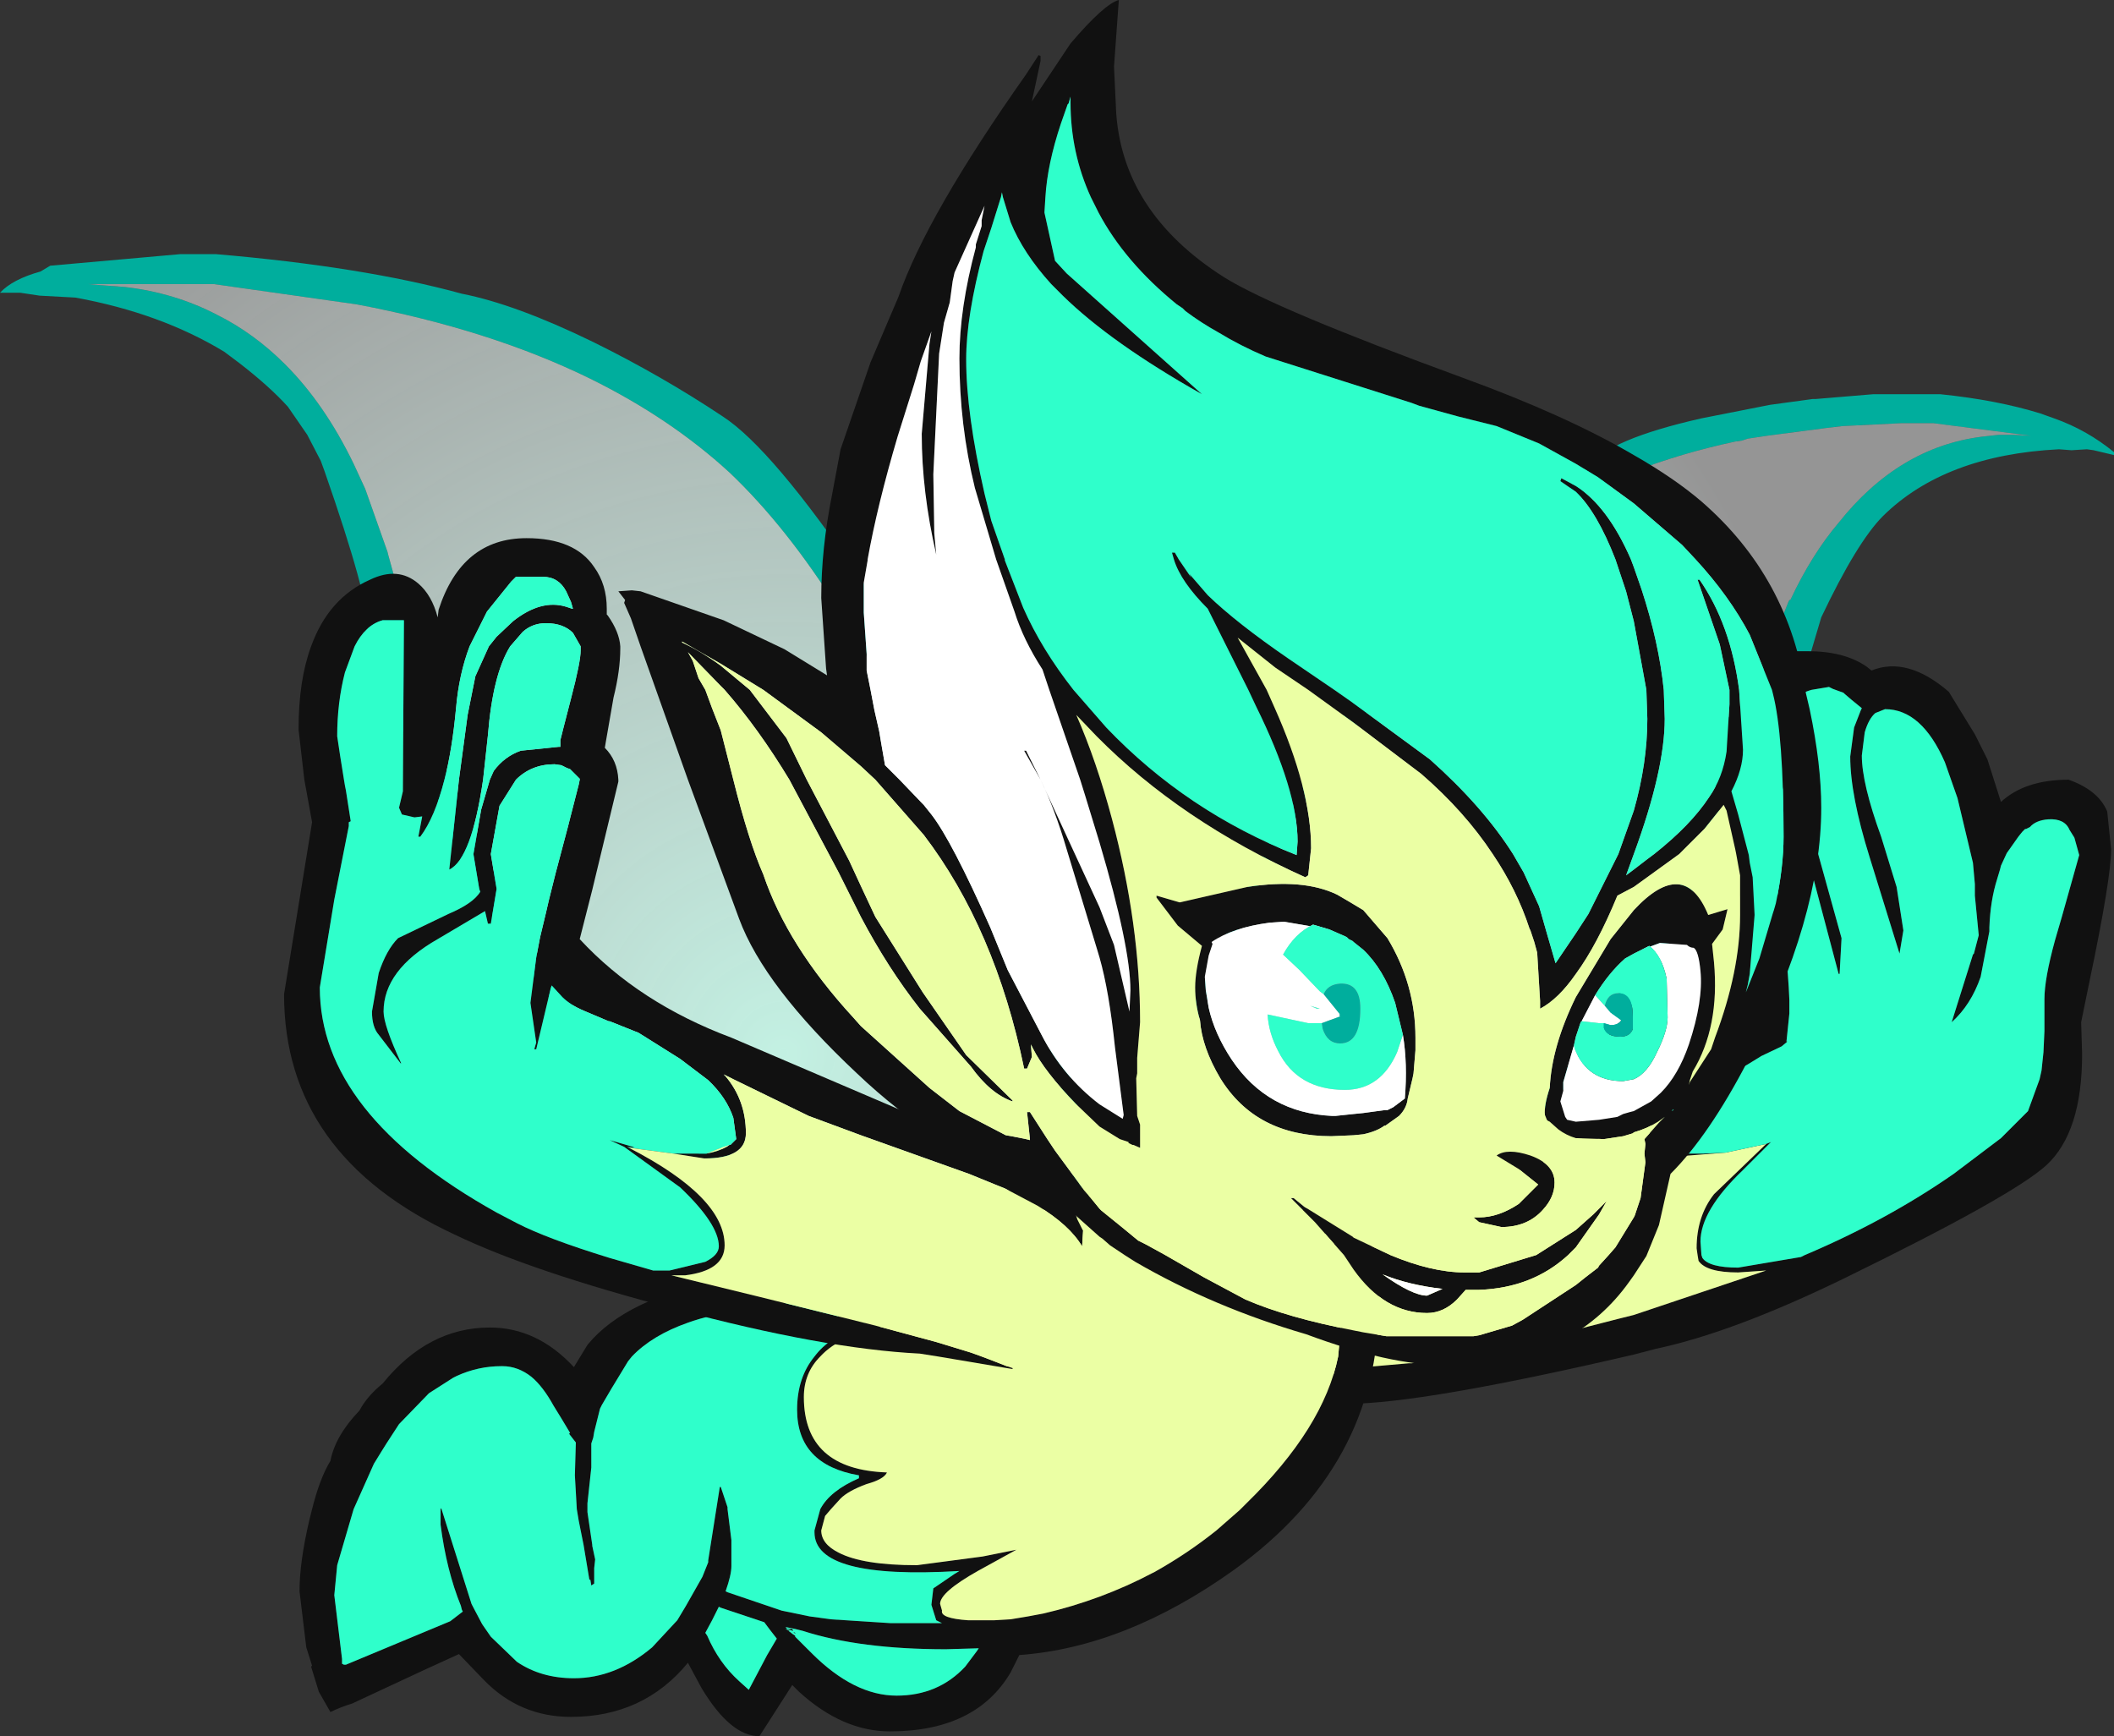 <?xml version="1.0" encoding="UTF-8" standalone="no"?>
<svg xmlns:ffdec="https://www.free-decompiler.com/flash" xmlns:xlink="http://www.w3.org/1999/xlink" ffdec:objectType="frame" height="89.85px" width="109.4px" xmlns="http://www.w3.org/2000/svg">
  <rect width="100%" height="100%" fill="#333333" stroke="none"/>
  <g transform="matrix(1.0, 0.0, 0.0, 1.0, 58.55, 60.75)">
    <use ffdec:characterId="204" height="89.85" transform="matrix(1.0, 0.0, 0.0, 1.0, -58.55, -60.75)" width="109.4" xlink:href="#shape0"/>
  </g>
  <defs>
    <g id="shape0" transform="matrix(1.0, 0.0, 0.0, 1.0, 58.55, 60.75)">
      <path d="M31.25 -37.9 Q28.45 -37.3 26.0 -36.35 L23.9 -35.4 23.0 -34.95 22.95 -34.9 Q20.8 -33.75 19.0 -32.2 16.35 -29.8 13.65 -26.05 L9.7 -20.2 Q7.95 -17.95 6.25 -14.2 L3.5 -8.05 Q2.05 -5.15 1.1 -1.85 L0.5 1.25 -0.05 4.0 0.8 4.65 Q1.2 5.0 2.45 5.15 7.8 5.8 14.5 1.5 18.4 -1.05 21.15 -3.95 L23.0 -6.05 Q24.4 -7.85 25.6 -10.0 L26.0 -10.7 28.85 -15.9 Q29.5 -17.1 31.0 -21.8 L32.05 -24.7 34.0 -29.6 34.05 -29.7 34.1 -29.7 Q35.2 -32.05 36.6 -33.7 39.7 -37.6 44.0 -38.15 L44.9 -38.25 44.95 -38.25 45.6 -38.25 46.55 -38.2 41.5 -38.85 40.3 -38.85 39.85 -38.85 36.8 -38.7 35.95 -38.6 32.9 -38.2 31.9 -38.05 31.6 -37.95 31.25 -37.9 M35.25 -40.1 L35.4 -40.1 38.4 -40.35 41.85 -40.35 Q44.8 -40.05 47.05 -39.35 L47.75 -39.1 Q49.45 -38.5 50.85 -37.35 L50.85 -37.2 49.8 -37.45 49.45 -37.5 48.65 -37.45 48.0 -37.5 Q42.1 -37.2 38.9 -34.05 37.55 -32.7 35.7 -28.8 L33.8 -22.4 Q32.7 -18.75 30.75 -18.9 L31.35 -21.25 29.35 -15.45 Q28.35 -12.25 26.0 -8.85 L23.0 -5.05 20.0 -1.9 Q10.95 6.95 2.5 5.95 1.4 5.85 0.45 5.25 -0.5 4.7 -0.45 4.25 L-0.45 4.2 -0.35 2.8 Q0.35 -2.8 3.35 -9.05 L6.1 -15.05 Q7.2 -17.5 8.4 -19.25 L11.0 -23.75 Q14.0 -28.25 17.65 -31.4 L18.8 -32.45 Q20.6 -34.0 22.75 -35.2 L22.7 -35.4 Q22.7 -36.0 23.75 -36.65 24.65 -38.0 29.5 -39.1 L33.05 -39.8 35.25 -40.1 M-43.8 -41.9 Q-41.75 -39.85 -40.25 -36.75 L-39.65 -35.45 -38.5 -32.2 -38.45 -32.0 -37.15 -27.3 -37.1 -26.95 -35.6 -21.35 -35.3 -20.55 -35.2 -20.4 -34.35 -18.5 -32.2 -13.95 Q-30.2 -10.05 -27.55 -7.1 -24.6 -3.7 -20.2 -0.6 -12.6 4.7 -5.95 4.7 L-3.75 4.4 Q-3.25 4.0 -2.65 3.8 L-2.95 0.9 -3.2 -2.45 Q-3.9 -6.0 -5.25 -9.2 L-7.75 -15.9 Q-8.65 -18.45 -9.7 -20.4 L-10.5 -21.75 -11.1 -22.65 -12.9 -25.4 -12.95 -25.5 -13.0 -25.6 -15.15 -29.2 Q-17.85 -33.5 -20.8 -36.3 -23.85 -39.1 -28.0 -41.15 -33.2 -43.7 -40.1 -45.0 L-47.5 -46.05 -54.0 -46.05 -53.45 -46.0 -52.1 -45.9 Q-49.5 -45.6 -47.3 -44.45 -45.4 -43.5 -43.8 -41.9 M-47.4 -47.6 Q-39.75 -46.95 -34.65 -45.55 -31.85 -45.0 -27.85 -43.05 -24.3 -41.3 -21.15 -39.2 -18.6 -37.55 -13.95 -30.7 -9.45 -24.05 -9.45 -22.55 L-9.6 -21.95 -9.75 -21.7 -9.65 -21.5 -9.0 -20.4 -7.4 -16.85 -4.9 -10.2 Q-2.1 -3.35 -2.1 2.6 L-2.2 4.05 -2.2 4.15 Q-2.2 4.6 -3.45 5.1 L-6.05 5.55 Q-16.55 5.55 -26.4 -4.8 -33.75 -12.5 -35.7 -18.95 L-36.45 -20.4 -37.35 -22.15 Q-39.5 -26.6 -39.5 -28.2 -39.5 -29.9 -41.75 -36.35 L-41.95 -36.9 -42.65 -38.25 -43.65 -39.7 Q-44.6 -40.75 -46.15 -41.95 L-46.95 -42.55 Q-50.25 -44.55 -54.65 -45.35 L-56.5 -45.45 -57.5 -45.6 -57.75 -45.6 -58.55 -45.6 Q-57.9 -46.3 -56.45 -46.7 L-55.95 -47.0 -49.2 -47.6 -47.4 -47.6" fill="#00ae9d" fill-rule="evenodd" stroke="none"/>
      <path d="M31.25 -37.9 L31.6 -37.95 31.9 -38.05 32.9 -38.2 35.95 -38.6 36.8 -38.7 39.85 -38.85 40.3 -38.85 41.5 -38.85 46.55 -38.2 45.6 -38.25 44.95 -38.25 44.9 -38.25 44.0 -38.15 Q39.7 -37.6 36.6 -33.7 35.2 -32.05 34.1 -29.7 L34.05 -29.7 34.0 -29.6 32.05 -24.7 31.0 -21.8 Q29.5 -17.1 28.85 -15.9 L26.0 -10.7 25.6 -10.0 Q24.4 -7.85 23.0 -6.05 L21.15 -3.95 Q18.4 -1.05 14.5 1.5 7.8 5.8 2.45 5.15 1.2 5.0 0.8 4.65 L-0.05 4.0 0.5 1.25 1.1 -1.85 Q2.05 -5.15 3.5 -8.05 L6.25 -14.2 Q7.95 -17.95 9.7 -20.2 L13.65 -26.05 Q16.35 -29.8 19.0 -32.2 20.8 -33.75 22.95 -34.9 L23.0 -34.95 23.9 -35.4 26.0 -36.35 Q28.45 -37.3 31.25 -37.9 M-43.8 -41.9 Q-45.4 -43.5 -47.3 -44.45 -49.5 -45.6 -52.1 -45.9 L-53.45 -46.0 -54.0 -46.05 -47.5 -46.05 -40.1 -45.0 Q-33.2 -43.7 -28.0 -41.15 -23.85 -39.1 -20.8 -36.3 -17.85 -33.5 -15.15 -29.2 L-13.0 -25.6 -12.95 -25.5 -12.9 -25.4 -11.1 -22.65 -10.5 -21.75 -9.7 -20.4 Q-8.65 -18.45 -7.75 -15.9 L-5.25 -9.2 Q-3.9 -6.0 -3.2 -2.45 L-2.95 0.9 -2.65 3.8 Q-3.25 4.0 -3.75 4.4 L-5.95 4.7 Q-12.6 4.7 -20.2 -0.6 -24.6 -3.7 -27.55 -7.1 -30.2 -10.05 -32.2 -13.95 L-34.35 -18.5 -35.2 -20.4 -35.3 -20.55 -35.6 -21.35 -37.1 -26.95 -37.15 -27.3 -38.45 -32.0 -38.5 -32.2 -39.65 -35.45 -40.25 -36.75 Q-41.75 -39.85 -43.8 -41.9" fill="url(#gradient0)" fill-rule="evenodd" stroke="none"/>
      <path d="M33.6 -26.85 L34.25 -27.05 35.0 -27.05 Q36.9 -27.05 38.05 -26.25 L38.3 -26.05 Q40.15 -26.8 42.3 -24.95 L43.65 -22.75 44.3 -21.45 45.0 -19.25 Q46.25 -20.4 48.5 -20.4 50.05 -19.85 50.5 -18.75 L50.7 -16.8 Q50.7 -15.3 49.6 -10.05 L49.15 -7.85 49.2 -6.2 Q49.2 -2.15 47.35 -0.45 45.6 1.15 36.9 5.4 31.15 8.2 27.15 9.05 L26.0 9.35 Q15.05 11.9 11.15 11.9 L11.0 11.9 10.4 12.0 7.85 11.55 Q6.05 11.0 5.05 9.45 4.2 8.1 4.2 6.55 4.2 3.7 8.8 1.9 11.65 0.75 19.8 -1.95 L24.2 -3.6 26.0 -4.3 28.7 -5.55 32.3 -7.95 32.3 -8.45 Q32.3 -11.3 31.25 -15.3 30.2 -19.3 30.2 -20.45 30.2 -22.05 30.5 -22.85 31.0 -24.2 32.25 -24.55 L32.25 -24.6 Q32.25 -25.65 32.7 -26.1 L33.6 -26.85 M32.85 -1.55 L33.1 -1.65 31.65 -0.2 Q29.45 1.9 29.45 3.5 L29.5 4.2 29.55 4.35 Q29.9 4.85 31.4 4.85 L34.65 4.3 34.85 4.2 Q39.1 2.4 42.55 0.0 L45.0 -1.85 46.4 -3.25 47.0 -4.9 47.1 -5.35 47.2 -6.3 47.25 -7.4 47.25 -9.05 Q47.25 -10.1 47.8 -12.1 L48.15 -13.3 49.05 -16.5 48.8 -17.4 48.55 -17.8 Q48.3 -18.4 47.45 -18.35 46.8 -18.3 46.5 -17.95 L46.3 -17.85 46.25 -17.85 46.1 -17.7 45.9 -17.45 45.3 -16.6 45.0 -15.95 44.95 -15.75 44.8 -15.25 Q44.45 -14.15 44.4 -12.75 L44.4 -12.55 43.95 -10.2 Q43.45 -8.75 42.45 -7.85 L43.55 -11.35 43.6 -11.4 43.85 -12.35 43.65 -14.4 43.65 -15.0 43.55 -16.1 42.75 -19.45 42.1 -21.3 Q40.9 -24.05 39.0 -24.05 L38.5 -23.85 Q38.15 -23.55 37.95 -22.85 L37.8 -21.65 Q37.8 -20.2 38.8 -17.45 L39.6 -14.85 39.95 -12.6 39.75 -11.4 38.2 -16.4 Q37.2 -19.6 37.2 -21.6 L37.4 -23.1 37.75 -24.0 37.8 -24.1 37.25 -24.55 36.9 -24.85 36.85 -24.9 36.3 -25.1 36.2 -25.15 36.1 -25.2 35.2 -25.05 Q34.65 -24.9 34.3 -24.55 L34.25 -24.45 34.05 -24.25 33.75 -23.25 33.8 -22.85 Q33.9 -22.0 34.5 -19.95 L34.55 -19.8 34.8 -19.0 35.25 -17.55 35.25 -17.6 36.75 -12.2 36.65 -10.35 36.6 -10.35 35.25 -15.45 34.2 -18.4 33.8 -19.7 33.7 -20.0 Q33.2 -21.55 33.05 -22.5 L33.0 -23.25 32.55 -22.6 32.25 -22.15 31.95 -21.45 32.05 -20.95 33.0 -16.6 33.35 -14.9 Q33.95 -11.65 34.05 -9.0 L34.05 -8.3 33.9 -6.85 33.95 -6.85 33.65 -6.6 32.6 -6.1 31.95 -5.7 Q30.95 -5.1 29.15 -4.2 L27.8 -3.25 27.7 -3.1 27.6 -2.95 Q27.15 -2.25 27.15 -1.75 27.15 -1.05 28.65 -1.05 L29.3 -1.05 29.6 -1.05 30.75 -1.1 28.2 -0.9 Q27.0 -0.9 26.75 -1.2 L26.75 -1.75 26.95 -2.65 27.15 -3.0 27.65 -3.5 26.0 -2.7 25.2 -2.35 23.0 -1.25 Q22.3 -0.9 22.2 -0.9 L11.5 2.65 11.15 2.75 8.85 3.45 8.7 3.35 7.1 4.15 7.05 4.2 Q5.4 5.3 5.4 6.85 5.4 8.0 6.4 9.25 L6.45 9.35 6.7 9.4 6.75 9.45 Q7.6 10.5 9.15 10.5 L10.1 10.45 11.5 10.1 11.6 10.05 12.65 9.95 14.35 9.8 14.5 9.8 16.45 9.55 17.0 9.45 22.85 8.05 23.0 8.05 23.25 8.0 25.2 7.5 26.0 7.3 32.85 5.0 31.4 5.1 Q29.75 5.1 29.35 4.5 L29.3 4.2 29.25 3.85 Q29.25 2.2 30.15 1.05 L32.85 -1.55" fill="#111111" fill-rule="evenodd" stroke="none"/>
      <path d="M32.85 -1.55 L30.15 1.05 Q29.25 2.2 29.25 3.85 L29.3 4.2 29.35 4.5 Q29.75 5.1 31.4 5.1 L32.85 5.0 26.0 7.3 25.2 7.5 23.25 8.0 23.0 8.05 22.85 8.05 17.0 9.45 16.45 9.55 14.5 9.8 14.35 9.8 12.65 9.95 11.6 10.05 11.5 10.1 10.1 10.45 9.15 10.5 Q7.6 10.5 6.75 9.45 L6.7 9.4 6.45 9.35 6.4 9.25 Q5.4 8.0 5.4 6.85 5.4 5.3 7.05 4.2 L7.1 4.15 8.7 3.35 8.85 3.45 11.15 2.75 11.5 2.65 22.2 -0.9 Q22.3 -0.9 23.0 -1.25 L25.2 -2.35 26.0 -2.7 27.65 -3.5 27.15 -3.0 26.95 -2.65 26.75 -1.75 26.75 -1.2 Q27.0 -0.9 28.2 -0.9 L30.75 -1.1 32.85 -1.55" fill="#ebffa4" fill-rule="evenodd" stroke="none"/>
      <path d="M30.75 -1.1 L29.6 -1.05 29.3 -1.05 28.65 -1.05 Q27.15 -1.05 27.15 -1.75 27.15 -2.25 27.6 -2.95 L27.7 -3.1 27.8 -3.25 29.15 -4.2 Q30.95 -5.1 31.95 -5.7 L32.6 -6.1 33.65 -6.6 33.95 -6.85 33.9 -6.85 34.05 -8.3 34.05 -9.0 Q33.95 -11.65 33.35 -14.9 L33.0 -16.6 32.05 -20.95 31.95 -21.45 32.25 -22.15 32.55 -22.6 33.0 -23.25 33.05 -22.5 Q33.2 -21.55 33.7 -20.0 L33.8 -19.7 34.2 -18.4 35.25 -15.45 36.6 -10.35 36.65 -10.35 36.75 -12.2 35.25 -17.6 35.25 -17.55 34.8 -19.0 34.55 -19.8 34.5 -19.95 Q33.9 -22.0 33.8 -22.85 L33.75 -23.25 34.05 -24.25 34.25 -24.45 34.3 -24.55 Q34.65 -24.9 35.2 -25.05 L36.1 -25.2 36.2 -25.15 36.3 -25.1 36.85 -24.9 36.9 -24.85 37.25 -24.55 37.8 -24.1 37.75 -24.0 37.4 -23.1 37.2 -21.6 Q37.2 -19.6 38.2 -16.4 L39.75 -11.4 39.95 -12.6 39.6 -14.85 38.8 -17.45 Q37.8 -20.2 37.8 -21.65 L37.95 -22.85 Q38.15 -23.55 38.5 -23.85 L39.0 -24.05 Q40.9 -24.05 42.1 -21.3 L42.75 -19.45 43.55 -16.1 43.65 -15.0 43.65 -14.4 43.85 -12.35 43.6 -11.4 43.55 -11.35 42.45 -7.85 Q43.45 -8.75 43.95 -10.2 L44.4 -12.55 44.4 -12.75 Q44.45 -14.15 44.8 -15.25 L44.95 -15.75 45.0 -15.95 45.3 -16.6 45.9 -17.45 46.1 -17.7 46.25 -17.85 46.3 -17.85 46.5 -17.95 Q46.8 -18.3 47.45 -18.35 48.3 -18.4 48.55 -17.8 L48.8 -17.4 49.05 -16.5 48.15 -13.3 47.8 -12.1 Q47.25 -10.1 47.25 -9.05 L47.25 -7.4 47.2 -6.3 47.1 -5.35 47.0 -4.9 46.4 -3.25 45.0 -1.85 42.55 0.0 Q39.1 2.4 34.85 4.2 L34.65 4.3 31.4 4.85 Q29.9 4.85 29.55 4.35 L29.5 4.2 29.45 3.5 Q29.45 1.9 31.65 -0.2 L33.1 -1.65 32.85 -1.55 30.75 -1.1" fill="#2fffcb" fill-rule="evenodd" stroke="none"/>
      <path d="M2.0 -0.3 L1.45 -0.15 Q6.15 -0.15 9.25 3.3 L10.0 4.2 10.5 4.9 10.5 3.5 10.95 2.1 Q12.4 3.3 12.7 4.4 L12.8 6.75 Q12.8 15.1 5.3 20.5 -0.3 24.5 -5.8 24.9 L-6.25 25.8 Q-8.05 28.85 -12.5 28.85 -14.95 28.85 -17.2 26.8 L-17.55 26.45 -19.25 29.1 Q-20.75 29.1 -22.25 26.6 L-22.95 25.3 Q-25.25 28.1 -29.0 28.1 -31.65 28.1 -33.5 26.2 L-34.8 24.85 -36.55 25.65 -40.2 27.35 -40.3 27.4 Q-40.95 27.6 -41.45 27.85 L-42.05 26.8 -42.45 25.5 -42.4 25.45 -42.7 24.5 -43.05 21.6 Q-43.05 20.1 -42.55 17.95 L-42.4 17.35 Q-42.0 15.75 -41.45 14.85 -41.2 13.55 -39.95 12.25 -39.55 11.5 -38.75 10.85 -36.4 7.95 -33.2 7.95 -30.75 7.95 -28.85 10.0 L-28.15 8.85 Q-26.15 6.4 -21.05 5.45 L-14.1 4.2 Q-11.1 3.55 -9.45 2.55 L-5.75 0.5 -2.7 0.4 -3.0 0.9 -1.95 0.5 -1.65 0.4 Q1.85 -0.85 2.2 -0.3 L2.0 -0.3 M10.5 6.35 L9.05 4.2 8.3 3.4 Q5.4 0.55 2.1 0.5 L-1.65 0.95 -3.95 1.65 Q-5.3 2.1 -6.6 2.8 L-9.25 4.2 -13.25 6.3 -14.6 6.4 -14.95 6.6 -15.2 6.8 Q-14.6 7.2 -13.8 7.4 L-12.6 7.65 -12.5 7.8 Q-15.05 8.3 -16.1 9.45 -16.95 10.3 -16.95 11.55 -16.95 15.3 -12.65 15.45 -12.8 15.8 -13.7 16.05 -14.65 16.4 -15.05 16.8 L-15.55 17.35 -15.85 17.7 -16.05 18.45 Q-16.05 19.15 -15.15 19.6 -13.9 20.25 -11.1 20.25 L-7.7 19.8 -6.45 19.55 -5.95 19.45 -7.95 20.55 Q-9.9 21.65 -9.9 22.25 L-9.8 22.6 Q-9.9 23.0 -8.45 23.1 L-7.3 23.1 -7.1 23.1 -6.25 23.05 -5.35 22.9 -4.55 22.75 Q-1.55 22.05 1.1 20.65 L1.2 20.6 Q2.9 19.65 4.4 18.45 L5.6 17.4 5.95 17.05 Q9.95 13.15 10.7 9.45 L10.85 7.8 Q10.85 7.1 10.5 6.35 M-15.4 6.45 Q-20.75 6.9 -22.95 7.7 -24.8 8.35 -25.85 9.45 L-26.05 9.7 -26.9 11.1 -27.4 11.95 -27.5 12.15 -27.8 13.35 -27.85 13.65 -27.95 13.95 -27.95 15.15 -27.95 15.2 -28.15 17.05 -28.15 17.35 -28.15 17.5 -27.9 19.2 -27.9 19.25 -27.75 19.95 -27.8 20.4 -27.8 21.2 -27.95 21.3 -28.0 21.0 -28.05 21.0 -28.35 19.2 -28.6 17.95 -28.7 17.35 -28.8 15.6 -28.75 13.9 -29.1 13.45 -29.05 13.4 -29.5 12.65 -29.9 12.0 Q-30.45 11.0 -31.05 10.5 -31.75 9.95 -32.55 9.95 L-32.6 9.95 Q-33.8 9.95 -34.9 10.45 L-35.0 10.5 -35.1 10.55 -36.35 11.35 -37.9 12.95 -38.55 13.95 -38.8 14.35 -39.2 15.0 -40.25 17.35 -41.1 20.25 -41.25 21.8 -40.85 25.1 -40.85 25.3 -40.85 25.35 -40.75 25.4 -40.65 25.4 -35.25 23.15 -34.6 22.65 -34.65 22.55 -34.7 22.35 Q-35.45 20.5 -35.75 18.15 L-35.75 17.3 -35.7 17.35 -34.15 22.25 -34.1 22.35 -33.6 23.3 -33.15 23.95 -31.8 25.25 Q-30.55 26.1 -28.85 26.1 -26.7 26.1 -24.8 24.5 L-23.5 23.1 -23.05 22.35 -22.2 20.85 -21.9 20.1 -21.9 20.0 -21.3 16.2 -21.25 16.2 -20.9 17.25 -20.9 17.35 -20.7 18.95 -20.7 19.3 -20.7 20.3 Q-20.7 20.75 -21.0 21.6 L-20.9 21.65 -18.1 22.6 -16.65 22.9 -15.55 23.05 -12.45 23.25 -9.8 23.25 -10.1 23.1 -10.35 22.3 -10.25 21.45 -9.15 20.7 -8.9 20.55 Q-16.4 21.0 -16.4 18.55 L-16.4 18.45 -16.1 17.35 Q-15.6 16.4 -14.1 15.75 L-14.1 15.6 Q-17.3 15.05 -17.3 12.2 -17.3 10.55 -16.4 9.45 -15.65 8.45 -14.1 7.85 L-13.8 7.7 Q-14.55 7.75 -15.15 7.4 L-15.65 6.9 -15.6 6.7 -15.4 6.45 M-19.0 23.2 L-21.25 22.45 -21.35 22.4 -21.7 23.1 -22.05 23.75 -21.95 23.9 Q-21.35 25.3 -20.3 26.25 L-19.8 26.7 -18.85 24.9 -18.35 24.05 -18.7 23.6 -19.0 23.2 M-17.8 23.55 L-17.55 23.55 -17.5 23.65 -17.85 23.55 -17.9 23.55 -17.7 23.65 -17.7 23.7 Q-17.65 23.7 -17.55 23.8 L-17.4 23.9 -17.4 23.95 -16.9 24.45 -16.8 24.55 -16.55 24.8 Q-14.35 27.0 -12.15 27.0 -10.0 27.0 -8.6 25.5 L-8.0 24.7 -7.9 24.55 -9.6 24.6 Q-14.05 24.6 -17.0 23.65 L-17.4 23.55 -17.9 23.45 -17.8 23.55 M-17.4 23.8 L-17.5 23.7 -17.4 23.75 -17.4 23.8" fill="#111111" fill-rule="evenodd" stroke="none"/>
      <path d="M10.5 6.35 Q10.85 7.1 10.85 7.8 L10.7 9.45 Q9.95 13.15 5.95 17.05 L5.6 17.4 4.4 18.45 Q2.9 19.65 1.2 20.6 L1.1 20.65 Q-1.55 22.05 -4.55 22.75 L-5.35 22.9 -6.25 23.05 -7.1 23.1 -7.3 23.1 -8.45 23.1 Q-9.9 23.0 -9.8 22.6 L-9.9 22.25 Q-9.9 21.65 -7.95 20.55 L-5.95 19.45 -6.45 19.55 -7.7 19.8 -11.1 20.25 Q-13.9 20.25 -15.15 19.6 -16.05 19.15 -16.05 18.45 L-15.85 17.7 -15.55 17.35 -15.05 16.8 Q-14.65 16.4 -13.7 16.05 -12.8 15.8 -12.65 15.45 -16.95 15.3 -16.95 11.55 -16.95 10.3 -16.1 9.45 -15.05 8.3 -12.5 7.8 L-12.6 7.65 -13.8 7.4 Q-14.6 7.2 -15.2 6.8 L-14.95 6.6 -14.6 6.4 -13.25 6.3 -9.25 4.2 -6.6 2.8 Q-5.3 2.1 -3.95 1.65 L-1.65 0.95 2.1 0.5 Q5.4 0.55 8.3 3.4 L9.05 4.2 10.5 6.35" fill="#ebffa4" fill-rule="evenodd" stroke="none"/>
      <path d="M-17.4 23.8 L-17.4 23.75 -17.5 23.7 -17.4 23.8 M-17.8 23.55 L-17.9 23.45 -17.4 23.55 -17.0 23.65 Q-14.05 24.6 -9.6 24.6 L-7.9 24.55 -8.0 24.7 -8.6 25.5 Q-10.0 27.0 -12.15 27.0 -14.35 27.0 -16.55 24.8 L-16.8 24.55 -16.9 24.45 -17.4 23.95 -17.4 23.9 -17.55 23.8 Q-17.65 23.7 -17.7 23.7 L-17.7 23.65 -17.9 23.55 -17.85 23.55 -17.5 23.65 -17.55 23.55 -17.8 23.55 M-19.0 23.2 L-18.7 23.6 -18.35 24.05 -18.85 24.9 -19.8 26.7 -20.3 26.25 Q-21.35 25.3 -21.95 23.9 L-22.05 23.75 -21.7 23.1 -21.35 22.4 -21.25 22.45 -19.0 23.2 M-15.4 6.45 L-15.6 6.7 -15.65 6.9 -15.15 7.4 Q-14.55 7.75 -13.8 7.7 L-14.1 7.85 Q-15.65 8.45 -16.4 9.45 -17.3 10.55 -17.3 12.2 -17.3 15.05 -14.1 15.6 L-14.1 15.75 Q-15.6 16.4 -16.1 17.35 L-16.4 18.45 -16.4 18.55 Q-16.4 21.0 -8.9 20.55 L-9.15 20.7 -10.25 21.45 -10.35 22.3 -10.1 23.1 -9.8 23.25 -12.45 23.25 -15.55 23.05 -16.65 22.9 -18.1 22.6 -20.9 21.65 -21.0 21.6 Q-20.7 20.75 -20.7 20.3 L-20.7 19.3 -20.7 18.95 -20.9 17.35 -20.9 17.25 -21.25 16.2 -21.3 16.2 -21.9 20.0 -21.9 20.1 -22.2 20.85 -23.05 22.35 -23.5 23.1 -24.8 24.5 Q-26.7 26.1 -28.85 26.1 -30.55 26.1 -31.8 25.25 L-33.15 23.95 -33.6 23.3 -34.1 22.35 -34.15 22.25 -35.7 17.35 -35.75 17.3 -35.75 18.15 Q-35.45 20.5 -34.7 22.35 L-34.65 22.55 -34.6 22.65 -35.25 23.15 -40.65 25.4 -40.75 25.4 -40.85 25.35 -40.85 25.3 -40.85 25.1 -41.25 21.8 -41.1 20.25 -40.25 17.35 -39.2 15.0 -38.8 14.35 -38.55 13.95 -37.9 12.95 -36.35 11.35 -35.1 10.55 -35.0 10.5 -34.9 10.45 Q-33.8 9.95 -32.6 9.95 L-32.55 9.95 Q-31.75 9.95 -31.05 10.5 -30.45 11.0 -29.9 12.0 L-29.5 12.65 -29.05 13.4 -29.1 13.45 -28.75 13.9 -28.8 15.6 -28.7 17.35 -28.6 17.95 -28.35 19.2 -28.05 21.0 -28.0 21.0 -27.95 21.3 -27.8 21.2 -27.8 20.4 -27.75 19.95 -27.9 19.25 -27.9 19.2 -28.15 17.5 -28.15 17.35 -28.15 17.05 -27.95 15.2 -27.95 15.15 -27.95 13.95 -27.85 13.65 -27.8 13.35 -27.5 12.15 -27.4 11.95 -26.9 11.1 -26.05 9.7 -25.85 9.45 Q-24.8 8.35 -22.95 7.7 -20.75 6.9 -15.4 6.45" fill="#2fffcb" fill-rule="evenodd" stroke="none"/>
      <path d="M-6.45 9.95 L-6.15 10.05 -6.15 10.1 -10.0 9.45 -10.95 9.3 Q-15.95 9.05 -23.6 7.0 -31.05 5.05 -35.0 3.15 -43.85 -0.95 -43.85 -9.3 L-42.75 -16.05 -42.4 -18.2 -42.8 -20.4 -43.1 -23.0 Q-43.1 -25.55 -42.45 -27.3 -41.55 -29.8 -39.4 -30.75 -37.95 -31.45 -36.9 -30.55 -36.2 -29.95 -35.9 -28.8 L-35.85 -29.2 Q-34.65 -32.9 -31.3 -32.9 -28.8 -32.9 -27.8 -31.4 -27.15 -30.5 -27.15 -29.25 L-27.15 -28.95 -27.1 -28.9 Q-26.5 -28.05 -26.45 -27.3 L-26.45 -27.2 Q-26.45 -26.05 -26.8 -24.65 L-27.2 -22.35 -27.25 -22.05 Q-26.6 -21.4 -26.55 -20.4 L-26.55 -20.3 -27.9 -14.7 -28.55 -12.15 Q-25.5 -8.85 -20.7 -7.05 L-11.7 -3.2 -9.4 -2.05 Q-6.85 -1.4 -4.85 0.0 -3.1 1.25 -2.8 2.35 L-2.5 2.95 -2.55 3.75 Q-3.2 2.65 -4.85 1.65 L-6.55 0.75 -7.05 0.55 -8.4 0.0 -14.0 -2.0 -16.7 -3.0 -20.6 -4.9 -21.1 -5.15 -21.0 -5.05 Q-19.95 -3.8 -19.95 -2.1 -19.95 -0.8 -22.1 -0.8 L-23.7 -1.05 -22.95 -1.05 -22.55 -1.05 -22.0 -1.05 Q-21.4 -1.15 -20.95 -1.4 L-20.8 -1.5 -20.75 -1.5 -20.45 -1.8 -20.6 -2.9 Q-20.95 -3.95 -21.9 -4.85 L-23.35 -5.95 -25.5 -7.3 -27.0 -7.9 -27.05 -7.9 -28.35 -8.45 Q-29.05 -8.75 -29.45 -9.15 L-30.0 -9.75 -30.05 -9.6 -30.8 -6.45 -30.9 -6.45 -30.8 -6.8 -31.1 -8.85 -30.8 -11.2 -30.6 -12.25 -30.3 -13.5 -30.15 -14.15 -29.8 -15.55 -29.15 -18.0 -29.1 -18.2 -28.6 -20.15 -28.55 -20.4 -28.55 -20.45 -29.0 -20.9 -29.05 -20.95 -29.2 -21.0 -29.5 -21.15 -29.85 -21.2 Q-31.05 -21.2 -31.85 -20.4 L-32.7 -19.05 -33.15 -16.55 -32.85 -14.75 -33.15 -12.95 -33.3 -12.95 -33.45 -13.6 -35.9 -12.15 Q-38.7 -10.55 -38.7 -8.4 -38.7 -7.7 -37.8 -5.75 L-37.8 -5.7 -38.95 -7.2 Q-39.3 -7.6 -39.3 -8.4 L-38.95 -10.4 Q-38.55 -11.6 -37.95 -12.2 L-35.35 -13.45 Q-34.05 -14.0 -33.7 -14.6 L-33.75 -14.75 -34.05 -16.55 -33.65 -18.85 -33.2 -20.4 -33.0 -20.85 Q-32.45 -21.6 -31.6 -21.9 L-29.65 -22.1 -29.55 -22.1 -29.55 -22.45 -29.4 -23.05 -29.0 -24.6 Q-28.5 -26.5 -28.5 -27.1 L-28.5 -27.3 -28.9 -28.0 Q-29.4 -28.5 -30.3 -28.5 -31.0 -28.5 -31.5 -28.05 L-32.15 -27.3 Q-33.05 -25.85 -33.3 -22.7 L-33.55 -20.4 Q-34.15 -16.3 -35.3 -15.75 L-34.8 -20.4 -34.35 -23.75 -33.95 -25.75 -33.25 -27.3 -32.85 -27.8 -32.0 -28.6 Q-30.55 -29.75 -29.25 -29.35 L-28.95 -29.25 -28.9 -29.25 -29.0 -29.6 -29.25 -30.15 Q-29.65 -30.9 -30.45 -30.9 L-31.85 -30.9 -32.1 -30.65 -33.35 -29.1 -34.25 -27.3 Q-34.8 -25.85 -34.95 -24.1 -35.15 -21.95 -35.55 -20.4 -36.05 -18.45 -36.8 -17.45 L-36.9 -17.45 -36.7 -18.5 -37.1 -18.45 -37.75 -18.6 -37.9 -18.95 -37.7 -19.8 -37.65 -28.65 -38.75 -28.65 Q-39.65 -28.4 -40.2 -27.3 L-40.7 -25.95 Q-41.1 -24.4 -41.1 -22.65 L-40.95 -21.65 -40.75 -20.4 -40.7 -20.1 -40.65 -19.85 -40.4 -18.25 -40.5 -18.2 -40.5 -18.0 -41.25 -14.2 -42.0 -9.65 Q-42.0 -3.1 -32.85 2.0 L-31.8 2.55 Q-30.25 3.35 -27.0 4.35 L-24.75 5.0 -24.45 5.0 -23.9 5.0 -22.05 4.55 Q-21.35 4.2 -21.35 3.75 -21.35 2.6 -23.35 0.7 L-26.25 -1.4 -27.0 -1.75 -25.8 -1.4 -25.7 -1.35 -26.1 -1.4 -26.0 -1.35 Q-21.05 1.2 -21.05 3.7 -21.05 5.0 -23.1 5.25 L-23.8 5.25 -19.3 6.35 -13.25 7.85 -10.1 8.7 -8.3 9.25 -7.75 9.45 -7.35 9.6 -6.45 9.95" fill="#111111" fill-rule="evenodd" stroke="none"/>
      <path d="M-26.0 -1.35 L-26.1 -1.4 -25.7 -1.35 -25.8 -1.4 -27.0 -1.75 -26.25 -1.4 -23.35 0.7 Q-21.35 2.6 -21.35 3.75 -21.35 4.2 -22.05 4.55 L-23.9 5.0 -24.45 5.0 -24.75 5.0 -27.0 4.35 Q-30.25 3.35 -31.8 2.55 L-32.85 2.0 Q-42.0 -3.1 -42.0 -9.65 L-41.25 -14.2 -40.5 -18.0 -40.5 -18.2 -40.4 -18.25 -40.65 -19.85 -40.7 -20.1 -40.75 -20.4 -40.95 -21.65 -41.1 -22.65 Q-41.1 -24.4 -40.7 -25.95 L-40.2 -27.3 Q-39.65 -28.4 -38.75 -28.65 L-37.65 -28.65 -37.7 -19.8 -37.9 -18.95 -37.75 -18.6 -37.1 -18.45 -36.7 -18.5 -36.9 -17.45 -36.8 -17.45 Q-36.05 -18.45 -35.55 -20.4 -35.15 -21.95 -34.95 -24.1 -34.8 -25.85 -34.25 -27.3 L-33.35 -29.1 -32.1 -30.65 -31.85 -30.9 -30.45 -30.9 Q-29.65 -30.9 -29.25 -30.15 L-29.0 -29.6 -28.9 -29.25 -28.95 -29.25 -29.25 -29.35 Q-30.55 -29.75 -32.0 -28.6 L-32.85 -27.8 -33.25 -27.3 -33.95 -25.75 -34.35 -23.75 -34.8 -20.4 -35.3 -15.75 Q-34.15 -16.3 -33.55 -20.4 L-33.3 -22.7 Q-33.05 -25.85 -32.15 -27.3 L-31.5 -28.05 Q-31.0 -28.5 -30.3 -28.5 -29.4 -28.5 -28.9 -28.0 L-28.5 -27.3 -28.5 -27.1 Q-28.5 -26.5 -29.0 -24.6 L-29.4 -23.05 -29.55 -22.45 -29.55 -22.1 -29.65 -22.1 -31.6 -21.9 Q-32.45 -21.6 -33.0 -20.85 L-33.2 -20.4 -33.65 -18.85 -34.05 -16.55 -33.75 -14.75 -33.7 -14.6 Q-34.05 -14.0 -35.35 -13.45 L-37.95 -12.2 Q-38.55 -11.6 -38.95 -10.4 L-39.3 -8.4 Q-39.3 -7.6 -38.95 -7.2 L-37.8 -5.7 -37.8 -5.75 Q-38.7 -7.7 -38.7 -8.4 -38.7 -10.55 -35.9 -12.15 L-33.45 -13.6 -33.3 -12.95 -33.15 -12.95 -32.85 -14.75 -33.15 -16.55 -32.7 -19.05 -31.85 -20.4 Q-31.05 -21.2 -29.85 -21.2 L-29.5 -21.15 -29.2 -21.0 -29.05 -20.95 -29.0 -20.9 -28.55 -20.45 -28.55 -20.4 -28.6 -20.15 -29.1 -18.2 -29.15 -18.0 -29.8 -15.55 -30.15 -14.15 -30.3 -13.5 -30.6 -12.25 -30.8 -11.2 -31.1 -8.85 -30.8 -6.8 -30.9 -6.45 -30.8 -6.45 -30.05 -9.6 -30.0 -9.75 -29.45 -9.15 Q-29.05 -8.75 -28.35 -8.45 L-27.05 -7.9 -27.0 -7.9 -25.5 -7.3 -23.35 -5.95 -21.9 -4.85 Q-20.95 -3.95 -20.6 -2.9 L-20.45 -1.8 -20.75 -1.5 -20.8 -1.5 Q-21.1 -1.4 -21.5 -1.25 L-22.0 -1.05 -22.55 -1.05 -22.95 -1.05 -23.7 -1.05 -25.95 -1.35 -26.0 -1.35" fill="#2fffcb" fill-rule="evenodd" stroke="none"/>
      <path d="M-2.5 2.95 L-2.0 4.2 -1.95 4.85 -2.0 5.45 -2.05 5.6 -1.95 6.3 Q-1.95 7.5 -2.45 8.35 L-3.5 9.45 Q-4.4 9.95 -5.7 9.95 L-6.45 9.95 -7.35 9.6 -7.75 9.45 -8.3 9.25 -10.1 8.7 -13.25 7.85 -19.3 6.35 -23.8 5.25 -23.1 5.25 Q-21.05 5.0 -21.05 3.7 -21.05 1.2 -26.0 -1.35 L-25.95 -1.35 -23.7 -1.05 -22.1 -0.8 Q-19.95 -0.8 -19.95 -2.1 -19.95 -3.8 -21.0 -5.05 L-21.1 -5.15 -20.6 -4.9 -16.7 -3.0 -14.0 -2.0 -8.4 0.0 -7.05 0.55 -6.55 0.75 -4.85 1.65 Q-3.2 2.65 -2.55 3.75 L-2.5 2.95" fill="#ebffa4" fill-rule="evenodd" stroke="none"/>
      <path d="M28.5 -32.55 L26.0 -34.7 24.15 -36.05 23.0 -36.75 21.1 -37.8 18.9 -38.7 16.9 -39.2 14.9 -39.75 14.5 -39.9 6.95 -42.3 Q5.65 -42.85 4.5 -43.55 3.6 -44.05 2.8 -44.65 L2.65 -44.8 2.35 -45.0 Q-0.35 -47.2 -1.7 -49.75 L-2.1 -50.55 Q-3.15 -52.85 -3.15 -55.45 L-3.15 -55.65 -3.15 -55.75 -3.25 -55.4 -3.3 -55.35 -3.65 -54.35 Q-4.35 -52.25 -4.45 -50.55 L-4.5 -49.75 -3.95 -47.25 -3.35 -46.6 3.65 -40.35 Q-1.05 -43.0 -3.55 -45.45 L-4.15 -46.05 Q-5.6 -47.65 -6.25 -49.25 L-6.65 -50.55 -6.7 -50.8 -6.75 -50.55 -7.25 -48.95 -7.65 -47.75 Q-8.55 -44.4 -8.55 -42.15 -8.55 -39.35 -7.6 -35.2 L-7.25 -33.8 -6.55 -31.8 -6.55 -31.75 -5.6 -29.3 Q-4.65 -27.15 -3.0 -25.05 L-1.3 -23.1 Q2.85 -18.75 8.55 -16.5 L8.6 -17.2 Q8.6 -19.85 6.45 -24.2 L6.05 -25.05 3.95 -29.25 Q2.55 -30.65 2.2 -31.8 L2.1 -32.15 2.25 -32.15 2.45 -31.8 3.1 -30.85 3.0 -31.05 3.95 -29.95 Q5.45 -28.5 8.15 -26.65 L10.5 -25.05 11.5 -24.35 15.45 -21.45 Q18.2 -19.0 19.75 -16.55 L20.3 -15.6 21.1 -13.85 21.5 -12.45 21.95 -10.9 23.0 -12.45 23.65 -13.45 25.2 -16.55 26.0 -18.8 Q26.7 -21.25 26.7 -23.55 L26.65 -25.05 26.0 -28.6 25.6 -30.15 25.05 -31.8 Q24.1 -34.25 23.0 -35.3 L22.2 -35.85 22.25 -36.0 23.0 -35.6 Q24.65 -34.55 25.85 -31.8 L26.0 -31.4 26.4 -30.25 Q27.3 -27.5 27.55 -25.05 L27.6 -23.55 Q27.6 -20.9 26.0 -16.55 L25.6 -15.45 26.0 -15.75 26.65 -16.25 27.05 -16.55 Q28.95 -18.05 29.9 -19.5 30.6 -20.5 30.8 -21.85 L30.95 -24.3 30.95 -25.05 30.45 -27.4 29.3 -30.75 29.4 -30.75 Q31.0 -28.45 31.45 -25.05 L31.65 -21.95 Q31.65 -20.95 31.05 -19.8 L31.4 -18.6 31.95 -16.5 32.0 -16.1 32.15 -15.35 32.25 -13.4 32.0 -10.35 31.9 -9.8 31.8 -9.4 32.0 -9.9 32.5 -11.15 33.2 -13.5 33.25 -13.65 33.35 -14.0 Q33.75 -15.9 33.75 -17.45 33.75 -22.7 33.2 -24.85 L33.15 -25.05 32.0 -27.9 Q30.95 -29.9 29.2 -31.8 L28.5 -32.55 M29.5 -34.8 Q34.05 -30.85 34.9 -24.9 L35.1 -24.05 Q35.7 -21.2 35.7 -18.95 35.7 -13.3 31.9 -5.85 29.9 -2.0 27.9 0.0 L27.3 2.65 26.65 4.25 26.0 5.25 25.75 5.6 Q23.1 9.3 18.0 9.85 L16.25 9.9 Q13.35 9.9 9.05 8.3 4.25 6.9 0.2 4.55 L-0.35 4.2 -1.1 3.7 -1.5 3.35 -1.65 3.25 -3.05 2.0 -3.75 1.0 -3.85 0.85 Q-7.0 0.05 -9.85 -1.8 -12.1 -3.2 -14.2 -5.2 -19.0 -9.7 -20.3 -13.2 L-22.95 -20.4 -25.4 -27.3 -25.9 -28.75 -26.25 -29.55 -26.2 -29.7 -26.55 -30.15 -25.85 -30.2 -25.4 -30.15 -21.1 -28.65 -17.95 -27.15 -15.75 -25.8 -15.8 -26.15 -16.05 -29.8 Q-16.05 -32.35 -15.5 -35.1 L-15.05 -37.5 -13.5 -42.0 -12.05 -45.4 Q-10.6 -49.6 -5.45 -56.9 L-4.8 -57.9 -4.7 -57.85 -4.7 -57.6 -5.15 -55.5 -3.15 -58.5 Q-1.4 -60.55 -0.65 -60.75 L-0.9 -57.3 -0.8 -55.2 -0.8 -55.15 Q-0.55 -49.8 4.8 -46.4 7.45 -44.75 17.15 -41.2 22.5 -39.25 26.0 -37.2 28.1 -36.0 29.5 -34.8 M7.45 -26.2 L5.5 -27.75 7.0 -25.05 7.4 -24.15 Q9.3 -19.9 9.3 -16.85 L9.15 -15.45 9.0 -15.35 Q2.55 -18.25 -1.8 -22.65 L-2.85 -23.75 Q-1.8 -21.35 -1.0 -18.35 0.45 -12.9 0.45 -7.85 L0.3 -6.0 0.3 -5.9 0.3 -5.2 0.25 -4.95 0.3 -3.0 0.45 -2.55 0.45 -2.15 0.45 -1.8 0.45 -1.35 0.1 -1.5 0.05 -1.5 -0.15 -1.6 -0.15 -1.65 -0.6 -1.8 -1.65 -2.45 -2.85 -3.6 Q-4.5 -5.3 -5.1 -6.5 L-5.2 -6.7 -5.15 -6.05 -5.4 -5.45 -5.55 -5.45 Q-7.05 -12.7 -10.75 -17.55 L-13.25 -20.4 -14.0 -21.1 -16.05 -22.85 -19.05 -25.05 -21.25 -26.4 -23.25 -27.55 -23.25 -27.5 Q-22.2 -27.0 -21.25 -26.3 L-19.75 -25.05 -17.85 -22.55 -16.8 -20.4 -14.6 -16.2 -14.0 -14.9 -13.25 -13.3 -10.8 -9.4 -8.55 -6.15 -6.15 -3.8 -6.15 -3.75 Q-7.3 -4.15 -8.3 -5.55 L-10.95 -8.55 Q-12.6 -10.65 -14.0 -13.3 L-15.15 -15.6 -17.7 -20.4 Q-19.3 -23.05 -21.05 -25.05 L-21.25 -25.25 -22.95 -27.0 -22.7 -26.55 -22.4 -25.65 -22.05 -25.05 -21.7 -24.1 -21.25 -22.95 -20.6 -20.4 Q-19.8 -17.2 -19.05 -15.5 -17.8 -11.8 -14.4 -8.1 L-14.0 -7.65 -10.45 -4.45 -8.9 -3.25 -6.5 -2.0 -6.2 -1.95 -5.45 -1.8 -5.25 -1.75 -5.25 -1.8 -5.4 -3.2 -5.25 -3.2 -4.35 -1.8 -3.95 -1.2 -3.25 -0.25 -2.45 0.85 -2.1 1.25 -1.65 1.8 -1.55 1.9 -0.5 2.75 0.35 3.45 0.75 3.65 1.75 4.2 3.75 5.35 5.9 6.5 Q8.1 7.45 11.5 8.1 L12.0 8.2 13.2 8.4 17.7 8.4 18.0 8.35 19.7 7.85 20.25 7.55 23.0 5.75 23.5 5.35 24.15 4.85 24.2 4.75 24.7 4.2 25.05 3.8 26.0 2.25 26.05 2.15 26.35 1.25 26.6 -0.6 26.55 -1.05 26.6 -1.55 26.55 -1.8 27.3 -2.65 27.6 -2.95 27.25 -2.7 Q26.7 -2.35 26.0 -2.15 L25.95 -2.1 25.45 -1.95 24.45 -1.8 23.0 -1.85 Q22.5 -2.0 22.1 -2.3 L21.65 -2.7 21.55 -2.75 21.5 -2.8 21.4 -3.05 Q21.35 -3.55 21.65 -4.45 21.75 -6.6 23.0 -9.15 L24.8 -12.15 26.0 -13.65 Q28.6 -16.45 29.85 -13.4 L30.85 -13.7 30.6 -12.65 30.05 -11.9 30.15 -10.95 Q30.45 -7.6 29.05 -5.3 L28.95 -5.0 28.9 -4.85 28.85 -4.6 28.9 -4.75 30.0 -6.45 30.2 -7.05 Q31.5 -10.5 31.5 -13.4 L31.5 -15.45 31.3 -16.55 31.25 -16.8 30.8 -18.8 30.65 -19.1 29.65 -17.85 28.35 -16.55 26.0 -14.85 25.15 -14.4 Q24.1 -11.85 23.0 -10.35 22.1 -9.05 21.15 -8.55 L21.15 -8.95 21.0 -11.45 20.85 -12.0 20.65 -12.6 20.6 -12.7 Q19.95 -14.7 18.7 -16.55 17.25 -18.75 15.0 -20.7 L11.5 -23.35 9.15 -25.05 7.45 -26.2 M11.5 -13.95 L12.0 -13.65 13.25 -12.2 Q14.7 -9.8 14.7 -7.05 L14.7 -6.85 14.7 -6.4 14.6 -5.2 14.55 -4.95 14.3 -3.9 Q14.25 -3.4 13.85 -3.0 L13.15 -2.5 13.1 -2.5 Q12.7 -2.2 12.0 -2.05 L11.5 -2.0 10.35 -1.95 Q6.45 -1.95 4.6 -4.95 3.65 -6.55 3.55 -7.95 3.3 -8.8 3.3 -9.65 3.3 -10.5 3.65 -11.8 L2.4 -12.85 1.3 -14.3 1.3 -14.4 2.5 -14.05 6.0 -14.85 Q8.9 -15.3 10.65 -14.45 L11.25 -14.1 11.5 -13.95 M10.25 -12.65 L7.9 -13.05 7.15 -13.0 Q5.25 -12.75 4.15 -12.0 L4.2 -11.9 4.0 -11.3 3.8 -10.2 3.85 -9.5 4.0 -8.6 Q4.3 -7.25 5.2 -5.9 7.05 -3.15 10.4 -3.0 L10.55 -3.0 11.5 -3.1 12.0 -3.15 13.1 -3.3 13.25 -3.3 13.55 -3.45 14.15 -3.9 Q14.3 -5.7 14.05 -7.2 L13.65 -8.85 Q13.05 -10.6 12.0 -11.6 L11.5 -12.0 11.45 -12.05 11.25 -12.15 11.2 -12.2 11.15 -12.25 11.05 -12.3 10.25 -12.65 M18.9 -0.95 Q19.45 -1.35 20.65 -0.95 21.9 -0.5 21.9 0.45 21.9 1.2 21.3 1.85 20.5 2.75 19.15 2.75 L18.0 2.5 17.7 2.25 18.0 2.25 Q19.0 2.25 20.05 1.55 L21.05 0.55 20.05 -0.25 18.9 -0.95 M30.85 -19.5 L30.95 -19.4 30.9 -19.55 30.85 -19.5 M22.9 -6.65 L22.35 -4.75 22.35 -4.3 22.2 -3.75 22.45 -2.95 22.55 -2.8 23.0 -2.7 24.2 -2.8 25.15 -2.95 25.45 -3.1 25.8 -3.2 26.0 -3.25 26.9 -3.75 27.4 -4.2 Q28.3 -5.1 28.85 -6.7 29.6 -8.95 29.45 -10.5 29.35 -11.55 29.1 -11.7 28.9 -11.7 28.75 -11.85 L27.35 -11.95 26.4 -11.6 26.3 -11.55 26.2 -11.5 26.0 -11.4 25.55 -11.15 Q24.7 -10.4 24.0 -9.25 L23.3 -7.9 23.25 -7.85 23.0 -7.1 22.9 -6.65 M27.95 -3.25 L28.05 -3.3 28.05 -3.35 27.9 -3.2 27.95 -3.25 M24.6 1.4 L24.2 2.1 23.0 3.8 22.6 4.2 Q20.75 5.9 18.0 6.0 L17.75 6.0 17.3 6.0 16.85 6.5 Q16.15 7.2 15.3 7.2 13.1 7.2 11.5 4.95 L11.1 4.35 11.0 4.2 9.5 2.5 8.25 1.25 8.4 1.25 8.95 1.7 11.45 3.25 11.5 3.3 13.4 4.2 Q15.55 5.1 17.25 5.1 L18.0 5.1 20.95 4.2 23.0 2.9 23.9 2.1 24.6 1.4 M13.0 5.2 Q14.55 6.3 15.3 6.3 L16.1 5.95 Q14.35 5.75 13.0 5.2 M-7.6 -50.1 L-9.15 -46.65 -9.25 -46.2 -9.4 -45.1 -9.7 -44.05 -9.95 -42.45 -10.25 -36.2 -10.2 -33.15 -10.1 -32.05 Q-10.85 -35.3 -10.85 -38.3 L-10.45 -42.95 -10.35 -43.6 -10.9 -42.05 -11.25 -40.85 -12.1 -38.15 Q-13.15 -34.6 -13.65 -31.8 L-13.65 -31.75 -13.85 -30.6 -13.85 -29.6 -13.85 -29.05 -13.7 -26.9 -13.7 -26.2 -13.7 -26.05 -13.5 -25.05 -13.3 -24.0 -13.05 -22.9 -12.95 -22.3 -12.75 -21.15 -12.0 -20.4 -10.85 -19.2 -10.75 -19.1 -10.35 -18.6 Q-9.3 -17.25 -7.3 -12.75 L-6.4 -10.55 -4.65 -7.2 Q-3.55 -5.05 -1.65 -3.6 L-0.45 -2.85 -0.4 -3.05 -0.85 -6.55 Q-1.15 -9.45 -1.65 -11.2 L-1.8 -11.7 -3.35 -16.8 Q-3.95 -18.85 -4.7 -20.4 L-5.55 -21.9 -5.45 -21.9 -4.7 -20.4 -1.65 -13.8 -0.9 -11.85 -0.1 -8.4 -0.05 -9.5 Q-0.05 -11.75 -1.65 -17.15 L-2.4 -19.6 -2.65 -20.4 -4.25 -25.05 -4.6 -26.1 Q-5.6 -27.65 -6.05 -29.1 L-7.0 -31.8 -8.1 -35.5 Q-8.9 -38.75 -8.9 -42.2 -8.9 -44.8 -8.05 -47.95 L-8.05 -48.1 -7.75 -49.05 -7.75 -49.35 -7.6 -50.1 -7.55 -50.3 -7.6 -50.1 M-6.4 -30.8 L-6.5 -31.0 -6.4 -30.75 -6.4 -30.8" fill="#111111" fill-rule="evenodd" stroke="none"/>
      <path d="M14.05 -7.2 Q14.3 -5.7 14.15 -3.9 L13.55 -3.45 13.25 -3.3 13.1 -3.3 12.0 -3.15 11.5 -3.1 10.55 -3.0 10.4 -3.0 Q7.05 -3.15 5.2 -5.9 4.3 -7.25 4.0 -8.6 L3.85 -9.5 3.8 -10.2 4.0 -11.3 4.2 -11.9 4.15 -12.0 Q5.25 -12.75 7.15 -13.0 L7.9 -13.05 10.25 -12.65 9.4 -12.9 Q8.45 -12.45 7.85 -11.35 L8.7 -10.55 9.75 -9.45 9.95 -9.3 10.8 -8.25 10.75 -8.25 10.8 -8.15 9.85 -7.8 9.75 -7.8 9.15 -7.8 7.05 -8.25 Q7.1 -7.3 7.6 -6.35 8.6 -4.35 11.05 -4.35 12.9 -4.35 13.75 -6.3 L14.05 -7.2 M9.25 -8.7 L9.6 -8.55 9.75 -8.55 9.25 -8.7 M26.4 -11.6 L27.35 -11.95 28.75 -11.85 Q28.9 -11.7 29.1 -11.7 29.35 -11.55 29.45 -10.5 29.6 -8.95 28.85 -6.7 28.3 -5.1 27.4 -4.2 L26.9 -3.75 26.0 -3.25 25.8 -3.2 25.45 -3.1 25.15 -2.95 24.2 -2.8 23.0 -2.7 22.55 -2.8 22.45 -2.95 22.2 -3.75 22.35 -4.3 22.35 -4.75 22.9 -6.65 22.95 -6.45 Q23.6 -4.8 25.45 -4.8 L26.0 -4.9 Q26.7 -5.2 27.2 -6.3 27.75 -7.4 27.75 -8.1 L27.7 -10.1 Q27.45 -11.3 26.8 -11.8 L26.4 -11.6 M23.3 -7.9 L24.0 -9.25 24.5 -8.7 24.8 -8.35 25.35 -7.95 Q25.2 -7.7 24.8 -7.7 L24.45 -7.8 24.2 -7.8 23.3 -7.9 M-7.6 -50.1 L-7.55 -50.3 -7.6 -50.1 -7.75 -49.35 -7.75 -49.05 -8.05 -48.1 -8.05 -47.95 Q-8.9 -44.8 -8.9 -42.2 -8.9 -38.75 -8.1 -35.5 L-7.0 -31.8 -6.05 -29.1 Q-5.6 -27.65 -4.6 -26.1 L-4.25 -25.05 -2.65 -20.4 -2.4 -19.6 -1.65 -17.15 Q-0.05 -11.75 -0.05 -9.5 L-0.1 -8.4 -0.9 -11.85 -1.65 -13.8 -4.7 -20.4 -5.45 -21.9 -5.55 -21.9 -4.7 -20.4 Q-3.95 -18.85 -3.35 -16.8 L-1.8 -11.7 -1.65 -11.2 Q-1.15 -9.45 -0.85 -6.55 L-0.4 -3.05 -0.45 -2.85 -1.65 -3.6 Q-3.55 -5.05 -4.65 -7.2 L-6.4 -10.55 -7.3 -12.75 Q-9.3 -17.25 -10.35 -18.6 L-10.75 -19.1 -10.85 -19.2 -12.0 -20.4 -12.75 -21.15 -12.95 -22.3 -13.05 -22.9 -13.3 -24.0 -13.5 -25.05 -13.7 -26.05 -13.7 -26.2 -13.7 -26.9 -13.85 -29.05 -13.85 -29.6 -13.85 -30.6 -13.65 -31.75 -13.65 -31.8 Q-13.15 -34.6 -12.1 -38.15 L-11.25 -40.85 -10.9 -42.05 -10.35 -43.6 -10.45 -42.95 -10.85 -38.3 Q-10.85 -35.3 -10.1 -32.05 L-10.2 -33.15 -10.25 -36.2 -9.95 -42.45 -9.7 -44.05 -9.4 -45.1 -9.25 -46.2 -9.15 -46.65 -7.6 -50.1 M13.0 5.2 Q14.35 5.75 16.1 5.95 L15.3 6.3 Q14.55 6.3 13.0 5.2" fill="#ffffff" fill-rule="evenodd" stroke="none"/>
      <path d="M28.5 -32.55 L29.2 -31.8 Q30.95 -29.9 32.0 -27.9 L33.15 -25.05 33.2 -24.85 Q33.75 -22.7 33.75 -17.45 33.75 -15.9 33.35 -14.0 L33.25 -13.65 33.2 -13.5 32.5 -11.15 32.0 -9.9 31.8 -9.4 31.9 -9.8 32.0 -10.35 32.25 -13.4 32.15 -15.35 32.0 -16.1 31.95 -16.5 31.4 -18.6 31.05 -19.8 Q31.65 -20.95 31.65 -21.95 L31.45 -25.05 Q31.0 -28.45 29.4 -30.75 L29.3 -30.75 30.45 -27.4 30.95 -25.05 30.95 -24.3 30.8 -21.85 Q30.6 -20.5 29.9 -19.5 28.95 -18.05 27.05 -16.55 L26.65 -16.25 26.0 -15.75 25.6 -15.45 26.0 -16.55 Q27.6 -20.9 27.6 -23.55 L27.55 -25.05 Q27.3 -27.5 26.4 -30.25 L26.0 -31.4 25.85 -31.8 Q24.65 -34.55 23.0 -35.6 L22.25 -36.0 22.2 -35.85 23.0 -35.3 Q24.1 -34.25 25.05 -31.8 L25.6 -30.15 26.0 -28.6 26.65 -25.05 26.7 -23.55 Q26.7 -21.25 26.0 -18.8 L25.2 -16.55 23.65 -13.45 23.0 -12.45 21.95 -10.9 21.5 -12.45 21.1 -13.85 20.3 -15.6 19.75 -16.55 Q18.2 -19.0 15.45 -21.45 L11.5 -24.35 10.5 -25.05 8.15 -26.65 Q5.45 -28.5 3.95 -29.95 L3.0 -31.05 3.1 -30.85 2.45 -31.8 2.25 -32.15 2.1 -32.15 2.2 -31.8 Q2.55 -30.65 3.95 -29.25 L6.05 -25.05 6.45 -24.2 Q8.6 -19.85 8.6 -17.2 L8.55 -16.5 Q2.85 -18.75 -1.3 -23.1 L-3.0 -25.05 Q-4.65 -27.15 -5.6 -29.3 L-6.55 -31.75 -6.55 -31.8 -7.25 -33.8 -7.6 -35.2 Q-8.55 -39.35 -8.55 -42.15 -8.55 -44.4 -7.65 -47.75 L-7.25 -48.95 -6.75 -50.55 -6.7 -50.8 -6.65 -50.55 -6.25 -49.25 Q-5.6 -47.65 -4.15 -46.05 L-3.55 -45.45 Q-1.05 -43.0 3.65 -40.35 L-3.35 -46.6 -3.95 -47.25 -4.5 -49.75 -4.45 -50.55 Q-4.35 -52.25 -3.65 -54.35 L-3.3 -55.35 -3.25 -55.4 -3.15 -55.75 -3.15 -55.65 -3.15 -55.45 Q-3.15 -52.85 -2.1 -50.55 L-1.7 -49.75 Q-0.35 -47.2 2.35 -45.0 L2.65 -44.8 2.8 -44.65 Q3.6 -44.05 4.5 -43.55 5.65 -42.85 6.95 -42.3 L14.5 -39.9 14.9 -39.75 16.9 -39.2 18.9 -38.7 21.1 -37.8 23.0 -36.75 24.15 -36.05 26.0 -34.7 28.5 -32.55 M14.05 -7.2 L13.75 -6.3 Q12.9 -4.35 11.05 -4.35 8.6 -4.35 7.6 -6.35 7.1 -7.3 7.05 -8.25 L9.15 -7.8 9.75 -7.8 9.85 -7.8 9.9 -7.5 Q10.15 -6.75 10.8 -6.75 11.85 -6.75 11.85 -8.55 11.85 -9.9 10.8 -9.85 10.15 -9.8 9.95 -9.3 L9.75 -9.45 8.7 -10.55 7.85 -11.35 Q8.45 -12.45 9.4 -12.9 L10.25 -12.65 11.05 -12.3 11.15 -12.25 11.2 -12.2 11.25 -12.15 11.45 -12.05 11.5 -12.0 12.0 -11.6 Q13.05 -10.6 13.65 -8.85 L14.05 -7.2 M9.25 -8.7 L9.75 -8.55 9.6 -8.55 9.25 -8.7 M26.4 -11.6 L26.8 -11.8 Q27.45 -11.3 27.7 -10.1 L27.75 -8.1 Q27.75 -7.4 27.2 -6.3 26.7 -5.2 26.0 -4.9 L25.45 -4.8 Q23.6 -4.8 22.95 -6.45 L22.9 -6.65 23.0 -7.1 23.25 -7.85 23.3 -7.9 24.2 -7.8 24.45 -7.8 24.45 -7.55 Q24.6 -7.1 25.3 -7.1 25.8 -7.1 25.95 -7.5 L25.95 -8.15 Q25.95 -9.35 25.2 -9.35 24.65 -9.35 24.5 -8.7 L24.0 -9.25 Q24.7 -10.4 25.55 -11.15 L26.0 -11.4 26.2 -11.5 26.3 -11.55 26.4 -11.6" fill="#2fffcb" fill-rule="evenodd" stroke="none"/>
      <path d="M11.5 -13.95 L11.25 -14.1 10.65 -14.45 Q8.9 -15.3 6.0 -14.85 L2.5 -14.05 1.3 -14.4 1.3 -14.3 2.4 -12.85 3.65 -11.8 Q3.3 -10.5 3.3 -9.65 3.3 -8.8 3.55 -7.95 3.65 -6.55 4.6 -4.95 6.45 -1.95 10.35 -1.95 L11.5 -2.0 12.0 -2.05 Q12.7 -2.2 13.1 -2.5 L13.15 -2.5 13.85 -3.0 Q14.25 -3.4 14.3 -3.9 L14.55 -4.95 14.6 -5.2 14.7 -6.4 14.7 -6.85 14.7 -7.05 Q14.7 -9.8 13.25 -12.2 L12.0 -13.65 11.5 -13.95 M7.45 -26.2 L9.15 -25.05 11.5 -23.35 15.0 -20.7 Q17.25 -18.75 18.7 -16.55 19.95 -14.7 20.6 -12.7 L20.65 -12.6 20.85 -12.0 21.0 -11.45 21.15 -8.95 21.15 -8.55 Q22.1 -9.05 23.0 -10.35 24.1 -11.85 25.15 -14.4 L26.0 -14.85 28.35 -16.55 29.65 -17.85 30.65 -19.1 30.8 -18.8 31.25 -16.8 31.3 -16.55 31.5 -15.45 31.5 -13.4 Q31.5 -10.5 30.2 -7.05 L30.0 -6.45 28.9 -4.75 28.85 -4.6 28.9 -4.85 28.95 -5.0 29.05 -5.3 Q30.45 -7.6 30.15 -10.95 L30.05 -11.9 30.6 -12.65 30.85 -13.7 29.85 -13.4 Q28.6 -16.45 26.0 -13.65 L24.8 -12.15 23.0 -9.15 Q21.75 -6.6 21.65 -4.45 21.35 -3.55 21.4 -3.05 L21.5 -2.8 21.55 -2.75 21.65 -2.7 22.1 -2.3 Q22.5 -2.0 23.0 -1.85 L24.45 -1.8 25.45 -1.95 25.95 -2.1 26.0 -2.15 Q26.7 -2.35 27.25 -2.7 L27.6 -2.95 27.3 -2.65 26.55 -1.8 26.6 -1.55 26.55 -1.05 26.6 -0.6 26.35 1.25 26.05 2.15 26.0 2.25 25.05 3.8 24.7 4.2 24.2 4.75 24.15 4.85 23.5 5.35 23.0 5.75 20.25 7.55 19.7 7.85 18.0 8.35 17.7 8.4 13.2 8.4 12.0 8.2 11.5 8.1 Q8.1 7.45 5.9 6.5 L3.75 5.35 1.75 4.2 0.75 3.65 0.35 3.45 -0.5 2.75 -1.55 1.9 -1.65 1.8 -2.1 1.25 -2.45 0.85 -3.25 -0.25 -3.95 -1.2 -4.35 -1.8 -5.25 -3.2 -5.4 -3.2 -5.25 -1.8 -5.25 -1.75 -5.45 -1.8 -6.2 -1.95 -6.5 -2.0 -8.9 -3.25 -10.45 -4.45 -14.0 -7.65 -14.4 -8.1 Q-17.8 -11.8 -19.05 -15.5 -19.8 -17.2 -20.6 -20.4 L-21.25 -22.95 -21.7 -24.1 -22.05 -25.05 -22.4 -25.65 -22.7 -26.55 -22.95 -27.0 -21.25 -25.25 -21.05 -25.05 Q-19.3 -23.05 -17.7 -20.4 L-15.15 -15.6 -14.0 -13.3 Q-12.6 -10.65 -10.95 -8.55 L-8.3 -5.55 Q-7.3 -4.15 -6.15 -3.75 L-6.15 -3.8 -8.55 -6.15 -10.8 -9.4 -13.25 -13.3 -14.0 -14.9 -14.6 -16.2 -16.8 -20.4 -17.85 -22.55 -19.75 -25.05 -21.25 -26.3 Q-22.2 -27.0 -23.25 -27.5 L-23.25 -27.55 -21.25 -26.4 -19.05 -25.05 -16.05 -22.85 -14.0 -21.1 -13.25 -20.4 -10.75 -17.55 Q-7.05 -12.7 -5.55 -5.45 L-5.4 -5.45 -5.15 -6.05 -5.2 -6.7 -5.1 -6.5 Q-4.5 -5.3 -2.85 -3.6 L-1.65 -2.45 -0.6 -1.8 -0.15 -1.65 -0.15 -1.6 0.05 -1.5 0.1 -1.5 0.45 -1.35 0.45 -1.8 0.45 -2.15 0.45 -2.55 0.3 -3.0 0.25 -4.95 0.3 -5.2 0.3 -5.9 0.3 -6.0 0.45 -7.85 Q0.45 -12.9 -1.0 -18.35 -1.8 -21.35 -2.85 -23.75 L-1.8 -22.65 Q2.55 -18.25 9.0 -15.35 L9.15 -15.45 9.3 -16.85 Q9.3 -19.9 7.4 -24.15 L7.0 -25.05 5.5 -27.75 7.45 -26.2 M18.9 -0.95 L20.05 -0.25 21.05 0.55 20.05 1.55 Q19.0 2.25 18.0 2.25 L17.7 2.25 18.0 2.5 19.15 2.75 Q20.5 2.75 21.3 1.85 21.9 1.2 21.9 0.45 21.9 -0.5 20.65 -0.95 19.45 -1.35 18.9 -0.95 M24.6 1.4 L23.9 2.1 23.0 2.9 20.95 4.2 18.0 5.1 17.25 5.1 Q15.55 5.1 13.4 4.2 L11.5 3.3 11.45 3.25 8.95 1.7 8.4 1.25 8.25 1.25 9.5 2.5 11.0 4.2 11.1 4.35 11.5 4.95 Q13.1 7.2 15.3 7.2 16.15 7.2 16.85 6.5 L17.3 6.0 17.75 6.0 18.0 6.0 Q20.75 5.9 22.6 4.2 L23.0 3.8 24.2 2.1 24.6 1.4 M-22.0 -1.05 L-21.5 -1.25 Q-21.1 -1.4 -20.8 -1.5 L-20.95 -1.4 Q-21.4 -1.15 -22.0 -1.05" fill="#ebffa4" fill-rule="evenodd" stroke="none"/>
      <path d="M9.85 -7.8 L10.8 -8.15 10.75 -8.25 10.8 -8.25 9.95 -9.3 Q10.15 -9.8 10.8 -9.85 11.85 -9.9 11.85 -8.55 11.85 -6.75 10.8 -6.75 10.15 -6.75 9.9 -7.5 L9.85 -7.8 M24.5 -8.7 Q24.65 -9.35 25.2 -9.35 25.95 -9.35 25.95 -8.15 L25.95 -7.5 Q25.8 -7.1 25.3 -7.1 24.6 -7.1 24.45 -7.55 L24.45 -7.8 24.8 -7.7 Q25.2 -7.7 25.35 -7.95 L24.8 -8.35 24.5 -8.7" fill="#00ae9d" fill-rule="evenodd" stroke="none"/>
    </g>
    <radialGradient cx="0" cy="0" gradientTransform="matrix(0.069, 0.0, 0.0, 0.069, -18.0, -6.25)" gradientUnits="userSpaceOnUse" id="gradient0" r="819.2" spreadMethod="pad">
      <stop offset="0.0" stop-color="#cdfeef" stop-opacity="0.933"/>
      <stop offset="1.0" stop-color="#ffffff" stop-opacity="0.482"/>
    </radialGradient>
  </defs>
</svg>
